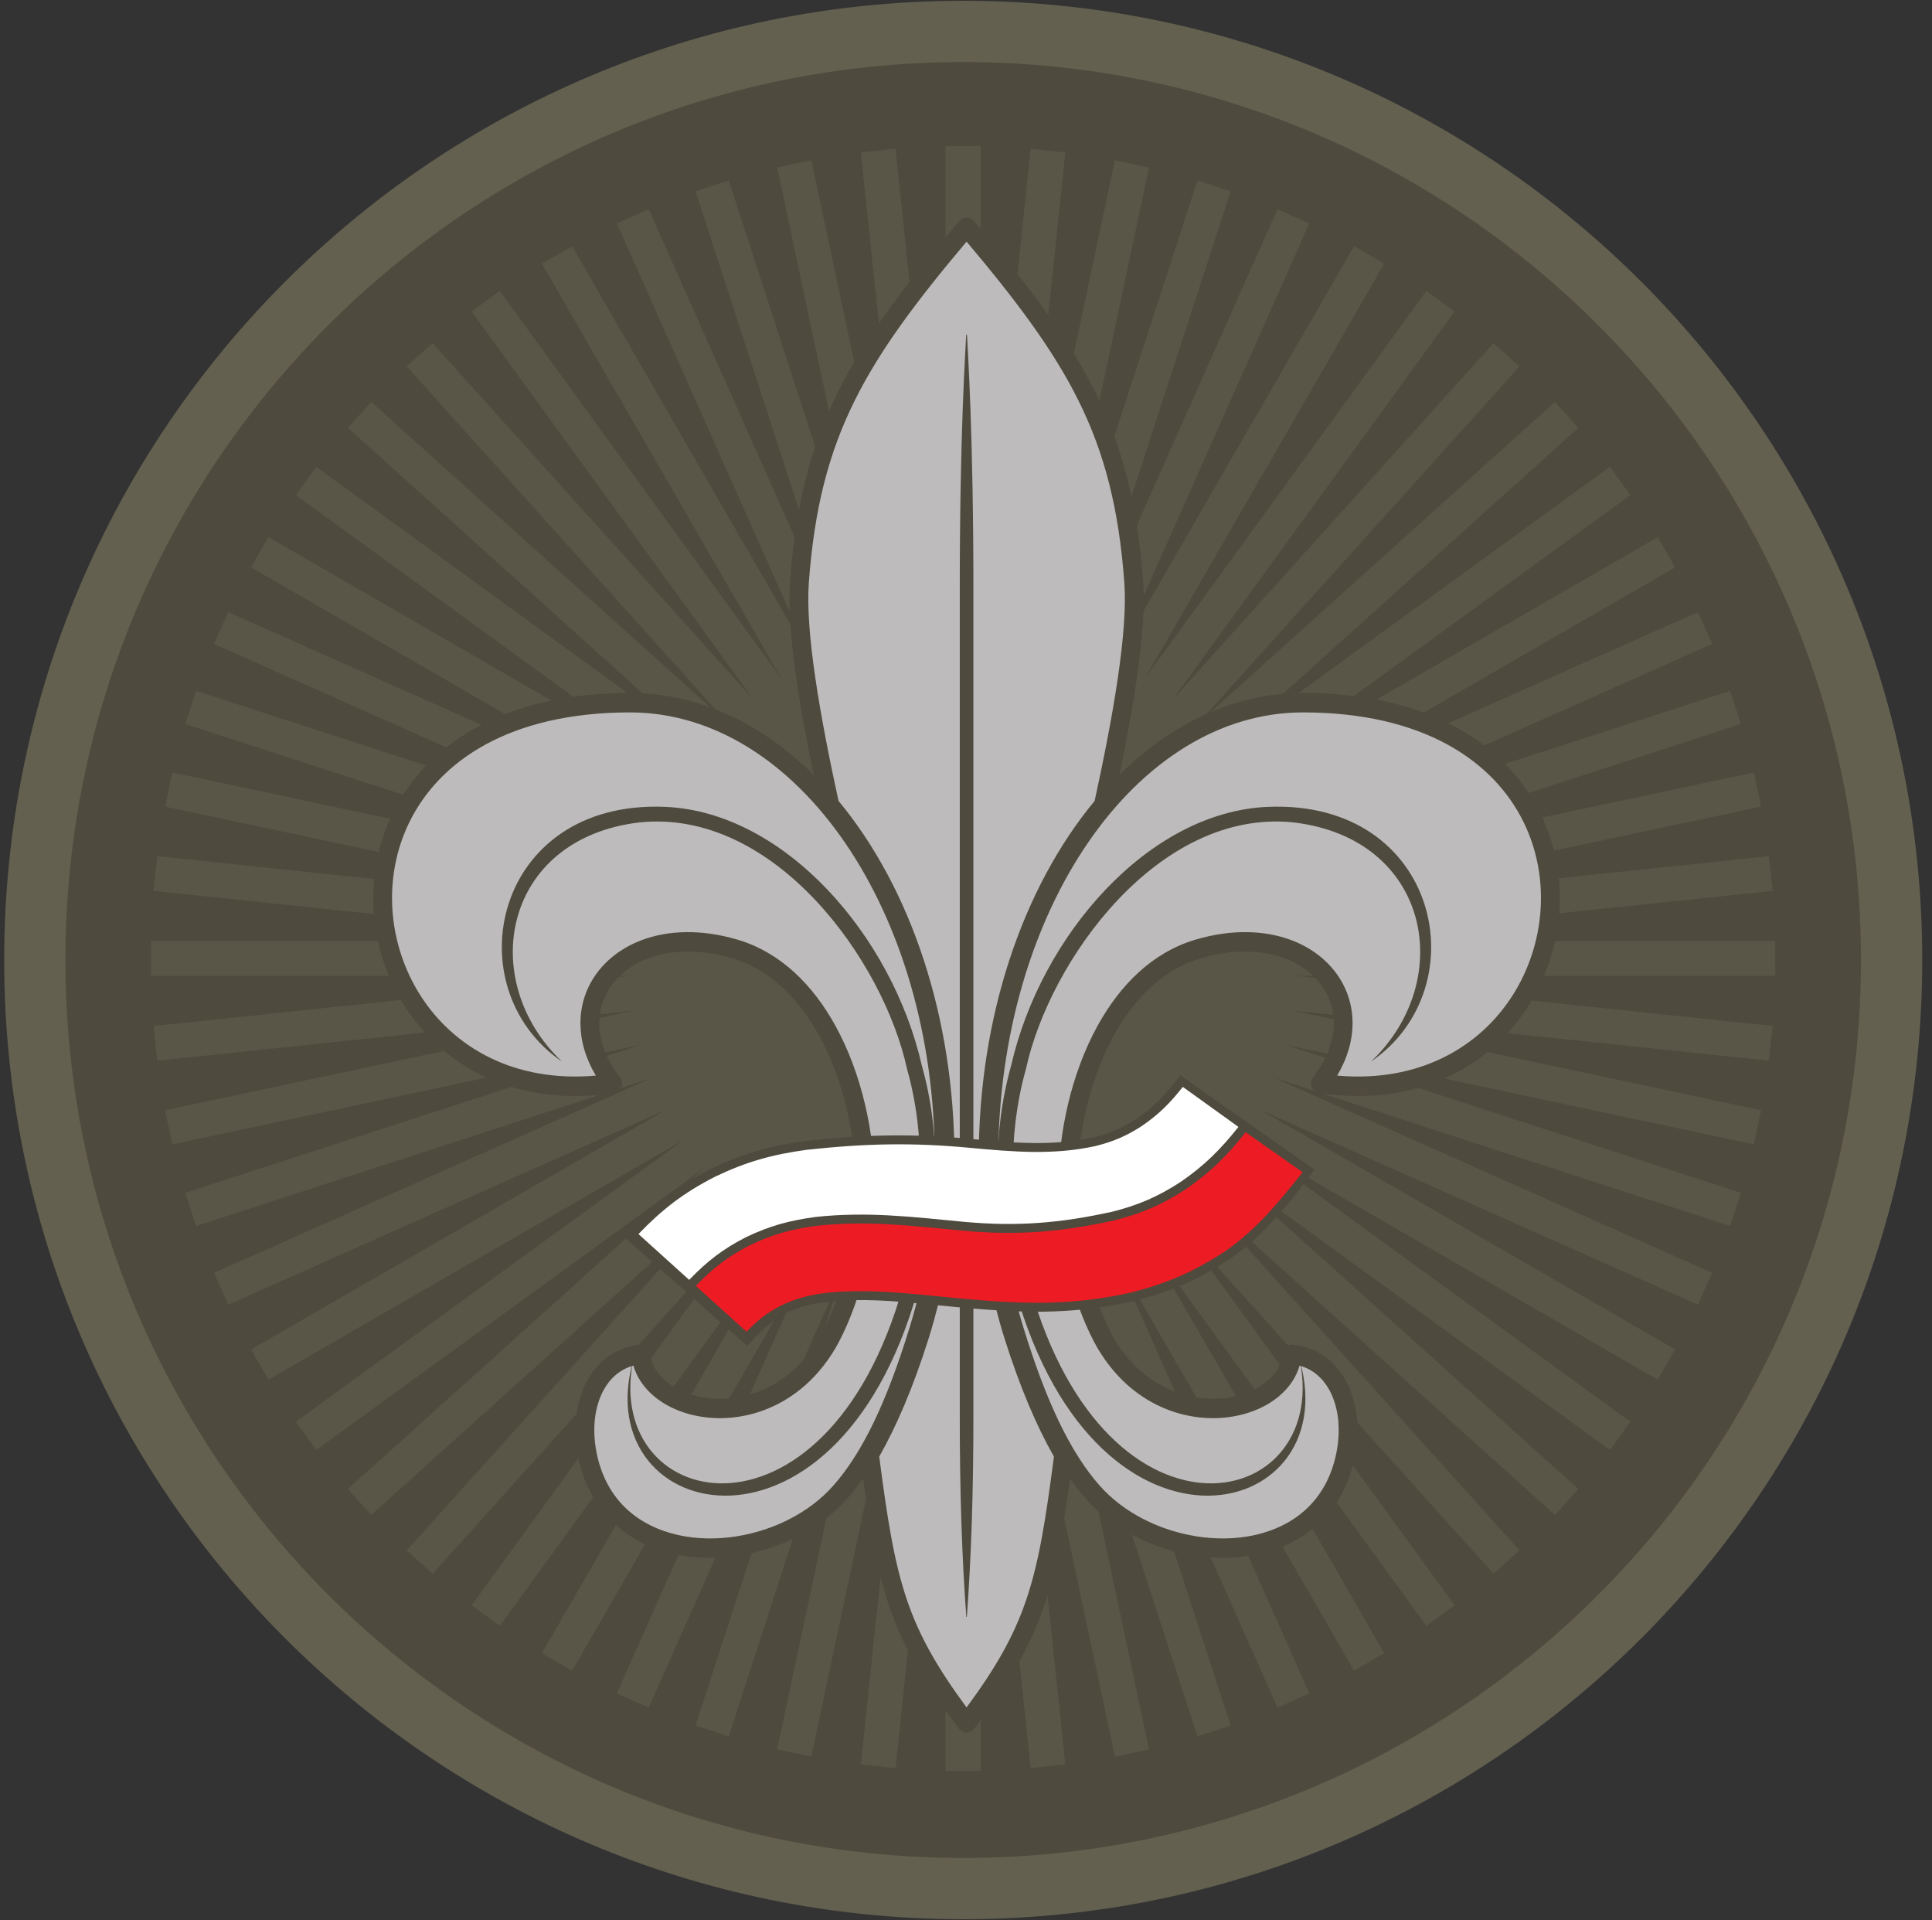 <?xml version="1.0" encoding="UTF-8" standalone="no"?>
<svg
   xmlns:dc="http://purl.org/dc/elements/1.1/"
   xmlns:cc="http://creativecommons.org/ns#"
   xmlns:rdf="http://www.w3.org/1999/02/22-rdf-syntax-ns#"
   xmlns:svg="http://www.w3.org/2000/svg"
   xmlns="http://www.w3.org/2000/svg"
   viewBox="0 0 209.333 208"
   height="208"
   width="209.333"
   xml:space="preserve"
   id="svg2"
   version="1.1"><rect x="0" y="0" width="209.333" height="208" fill="#333333" stroke="none"/><defs
     id="defs6" /><g
     transform="matrix(1.333,0,0,-1.333,0,208)"
     id="g10"><g
       transform="scale(0.1)"
       id="g12"><path
         id="path14"
         style="fill:#64604f;fill-opacity:1;fill-rule:evenodd;stroke:none"
         d="m 782.922,1559.75 c 430.528,0 779.528,-349.01 779.528,-779.535 0,-430.52 -349,-779.524 -779.528,-779.524 C 352.398,0.691 3.395,349.695 3.395,780.215 c 0,430.525 349.003,779.535 779.527,779.535" /><path
         id="path16"
         style="fill:#4e4a3d;fill-opacity:1;fill-rule:nonzero;stroke:none"
         d="m 782.922,1509.95 c 403.028,0 729.738,-326.71 729.738,-729.735 0,-403.024 -326.71,-729.738 -729.738,-729.738 -403.027,0 -729.738,326.714 -729.738,729.738 0,403.025 326.711,729.735 729.738,729.735" /><path
         id="path18"
         style="fill:#4e4a3d;fill-opacity:1;fill-rule:evenodd;stroke:none"
         d="m 782.922,1440.37 c 364.598,0 660.148,-295.56 660.148,-660.155 0,-364.594 -295.55,-660.152 -660.148,-660.152 -364.594,0 -660.152,295.558 -660.152,660.152 0,364.595 295.558,660.155 660.152,660.155" /><path
         id="path20"
         style="fill:none;stroke:#595647;stroke-width:28.347;stroke-linecap:butt;stroke-linejoin:miter;stroke-miterlimit:22.926;stroke-dasharray:none;stroke-opacity:1"
         d="M 782.836,1441.65 V 121.352" /><path
         id="path22"
         style="fill:none;stroke:#595647;stroke-width:28.347;stroke-linecap:butt;stroke-linejoin:miter;stroke-miterlimit:22.926;stroke-dasharray:none;stroke-opacity:1"
         d="M 713.832,1438.04 851.84,124.969" /><path
         id="path24"
         style="fill:none;stroke:#595647;stroke-width:28.347;stroke-linecap:butt;stroke-linejoin:miter;stroke-miterlimit:22.926;stroke-dasharray:none;stroke-opacity:1"
         d="M 645.582,1427.23 920.09,135.777" /><path
         id="path26"
         style="fill:none;stroke:#595647;stroke-width:28.347;stroke-linecap:butt;stroke-linejoin:miter;stroke-miterlimit:22.926;stroke-dasharray:none;stroke-opacity:1"
         d="M 578.836,1409.34 986.832,153.66" /><path
         id="path28"
         style="fill:none;stroke:#595647;stroke-width:28.347;stroke-linecap:butt;stroke-linejoin:miter;stroke-miterlimit:22.926;stroke-dasharray:none;stroke-opacity:1"
         d="M 514.328,1384.58 1051.34,178.426" /><path
         id="path30"
         style="fill:none;stroke:#595647;stroke-width:28.347;stroke-linecap:butt;stroke-linejoin:miter;stroke-miterlimit:22.926;stroke-dasharray:none;stroke-opacity:1"
         d="M 452.762,1353.21 1112.91,209.797" /><path
         id="path32"
         style="fill:none;stroke:#595647;stroke-width:28.347;stroke-linecap:butt;stroke-linejoin:miter;stroke-miterlimit:22.926;stroke-dasharray:none;stroke-opacity:1"
         d="M 394.809,1315.58 1170.86,247.43" /><path
         id="path34"
         style="fill:none;stroke:#595647;stroke-width:28.347;stroke-linecap:butt;stroke-linejoin:miter;stroke-miterlimit:22.926;stroke-dasharray:none;stroke-opacity:1"
         d="M 341.109,1272.09 1224.56,290.914" /><path
         id="path36"
         style="fill:none;stroke:#595647;stroke-width:28.347;stroke-linecap:butt;stroke-linejoin:miter;stroke-miterlimit:22.926;stroke-dasharray:none;stroke-opacity:1"
         d="M 292.25,1223.23 1273.43,339.777" /><path
         id="path38"
         style="fill:none;stroke:#595647;stroke-width:28.347;stroke-linecap:butt;stroke-linejoin:miter;stroke-miterlimit:22.926;stroke-dasharray:none;stroke-opacity:1"
         d="M 248.762,1169.53 1316.91,393.477" /><path
         id="path40"
         style="fill:none;stroke:#595647;stroke-width:28.347;stroke-linecap:butt;stroke-linejoin:miter;stroke-miterlimit:22.926;stroke-dasharray:none;stroke-opacity:1"
         d="M 211.129,1111.58 1354.54,451.43" /><path
         id="path42"
         style="fill:none;stroke:#595647;stroke-width:28.347;stroke-linecap:butt;stroke-linejoin:miter;stroke-miterlimit:22.926;stroke-dasharray:none;stroke-opacity:1"
         d="M 179.758,1050.01 1385.91,512.996" /><path
         id="path44"
         style="fill:none;stroke:#595647;stroke-width:28.347;stroke-linecap:butt;stroke-linejoin:miter;stroke-miterlimit:22.926;stroke-dasharray:none;stroke-opacity:1"
         d="M 154.996,985.504 1410.68,577.508" /><path
         id="path46"
         style="fill:none;stroke:#595647;stroke-width:28.347;stroke-linecap:butt;stroke-linejoin:miter;stroke-miterlimit:22.926;stroke-dasharray:none;stroke-opacity:1"
         d="M 137.109,918.758 1428.56,644.25" /><path
         id="path48"
         style="fill:none;stroke:#595647;stroke-width:28.347;stroke-linecap:butt;stroke-linejoin:miter;stroke-miterlimit:22.926;stroke-dasharray:none;stroke-opacity:1"
         d="M 126.305,850.508 1439.37,712.5" /><path
         id="path50"
         style="fill:none;stroke:#595647;stroke-width:28.347;stroke-linecap:butt;stroke-linejoin:miter;stroke-miterlimit:22.926;stroke-dasharray:none;stroke-opacity:1"
         d="M 122.688,781.504 H 1442.99" /><path
         id="path52"
         style="fill:none;stroke:#595647;stroke-width:28.347;stroke-linecap:butt;stroke-linejoin:miter;stroke-miterlimit:22.926;stroke-dasharray:none;stroke-opacity:1"
         d="M 126.305,712.5 1439.37,850.508" /><path
         id="path54"
         style="fill:none;stroke:#595647;stroke-width:28.347;stroke-linecap:butt;stroke-linejoin:miter;stroke-miterlimit:22.926;stroke-dasharray:none;stroke-opacity:1"
         d="M 137.109,644.25 1428.56,918.758" /><path
         id="path56"
         style="fill:none;stroke:#595647;stroke-width:28.347;stroke-linecap:butt;stroke-linejoin:miter;stroke-miterlimit:22.926;stroke-dasharray:none;stroke-opacity:1"
         d="M 154.996,577.508 1410.68,985.504" /><path
         id="path58"
         style="fill:none;stroke:#595647;stroke-width:28.347;stroke-linecap:butt;stroke-linejoin:miter;stroke-miterlimit:22.926;stroke-dasharray:none;stroke-opacity:1"
         d="M 179.758,512.996 1385.91,1050.01" /><path
         id="path60"
         style="fill:none;stroke:#595647;stroke-width:28.347;stroke-linecap:butt;stroke-linejoin:miter;stroke-miterlimit:22.926;stroke-dasharray:none;stroke-opacity:1"
         d="M 211.129,451.43 1354.54,1111.58" /><path
         id="path62"
         style="fill:none;stroke:#595647;stroke-width:28.347;stroke-linecap:butt;stroke-linejoin:miter;stroke-miterlimit:22.926;stroke-dasharray:none;stroke-opacity:1"
         d="M 248.762,393.477 1316.91,1169.53" /><path
         id="path64"
         style="fill:none;stroke:#595647;stroke-width:28.347;stroke-linecap:butt;stroke-linejoin:miter;stroke-miterlimit:22.926;stroke-dasharray:none;stroke-opacity:1"
         d="m 292.25,339.777 981.18,883.453" /><path
         id="path66"
         style="fill:none;stroke:#595647;stroke-width:28.347;stroke-linecap:butt;stroke-linejoin:miter;stroke-miterlimit:22.926;stroke-dasharray:none;stroke-opacity:1"
         d="M 341.109,290.918 1224.56,1272.09" /><path
         id="path68"
         style="fill:none;stroke:#595647;stroke-width:28.347;stroke-linecap:butt;stroke-linejoin:miter;stroke-miterlimit:22.926;stroke-dasharray:none;stroke-opacity:1"
         d="M 394.809,247.43 1170.86,1315.58" /><path
         id="path70"
         style="fill:none;stroke:#595647;stroke-width:28.347;stroke-linecap:butt;stroke-linejoin:miter;stroke-miterlimit:22.926;stroke-dasharray:none;stroke-opacity:1"
         d="M 452.762,209.797 1112.91,1353.21" /><path
         id="path72"
         style="fill:none;stroke:#595647;stroke-width:28.347;stroke-linecap:butt;stroke-linejoin:miter;stroke-miterlimit:22.926;stroke-dasharray:none;stroke-opacity:1"
         d="M 514.328,178.426 1051.34,1384.58" /><path
         id="path74"
         style="fill:none;stroke:#595647;stroke-width:28.347;stroke-linecap:butt;stroke-linejoin:miter;stroke-miterlimit:22.926;stroke-dasharray:none;stroke-opacity:1"
         d="M 578.836,153.664 986.832,1409.35" /><path
         id="path76"
         style="fill:none;stroke:#595647;stroke-width:28.347;stroke-linecap:butt;stroke-linejoin:miter;stroke-miterlimit:22.926;stroke-dasharray:none;stroke-opacity:1"
         d="M 645.582,135.781 920.09,1427.23" /><path
         id="path78"
         style="fill:none;stroke:#595647;stroke-width:28.347;stroke-linecap:butt;stroke-linejoin:miter;stroke-miterlimit:22.926;stroke-dasharray:none;stroke-opacity:1"
         d="M 713.832,124.973 851.84,1438.04" /><path
         id="path80"
         style="fill:none;stroke:#595647;stroke-width:28.347;stroke-linecap:butt;stroke-linejoin:miter;stroke-miterlimit:22.926;stroke-dasharray:none;stroke-opacity:1"
         d="M 782.836,121.355 V 1441.66" /><path
         id="path82"
         style="fill:#bdbbbc;fill-opacity:1;fill-rule:evenodd;stroke:none"
         d="m 785.668,1375.89 c 88.855,-104.63 126.906,-166.78 135.859,-288.43 3.016,-40.98 -9.082,-110.026 -24.66,-181.362 -57.16,-68.008 -93.64,-171.313 -93.64,-287.008 0,-3.211 0.035,-6.418 0.101,-9.613 l -0.004,-0.348 c 0,-47.68 7.535,-93.191 20.707,-134.828 11.969,-37.832 25.348,-69.836 40.563,-96.102 -13.793,-106.062 -22.024,-143.207 -78.926,-218.14 -56.898,74.933 -65.129,112.078 -78.922,218.14 15.215,26.266 28.59,58.27 40.563,96.102 13.168,41.637 20.707,87.148 20.707,134.828 v 0.348 c 0.062,3.195 0.097,6.402 0.097,9.613 0,115.695 -36.484,219 -93.64,287.008 -15.578,71.336 -27.676,140.382 -24.66,181.362 8.953,121.65 47.003,183.8 135.855,288.43" /><path
         id="path84"
         style="fill:#4e4a3d;fill-opacity:1;fill-rule:nonzero;stroke:none"
         d="m 791.59,1380.74 c 44.754,-52.71 76.762,-94.81 98.832,-139.3 22.199,-44.74 34.191,-91.56 38.742,-153.44 1.551,-21.08 -0.75,-49.14 -5.418,-80.95 -4.629,-31.519 -11.578,-66.784 -19.394,-102.57 -0.321,-1.488 -1.055,-2.781 -2.055,-3.789 -28.289,-33.8 -51.406,-76.57 -67.332,-125.378 -15.434,-47.309 -24.07,-100.27 -24.07,-156.223 l -0.004,-4.754 c 0.011,-1.488 0.043,-3.055 0.074,-4.711 l -0.004,-0.309 v -0.187 h 0.031 c 0,-23.008 1.781,-45.484 5.117,-67.231 3.473,-22.585 8.633,-44.429 15.231,-65.285 5.969,-18.871 12.219,-36.113 18.797,-51.734 6.59,-15.664 13.601,-29.945 21.078,-42.852 0.933,-1.613 1.215,-3.437 0.914,-5.14 C 865.184,323.523 859.613,287.418 848.543,255 837.375,222.273 820.75,193.637 791.75,155.445 c -2.547,-3.355 -7.336,-4.015 -10.691,-1.465 -0.614,0.465 -1.137,1 -1.571,1.594 -28.933,38.125 -45.535,66.739 -56.695,99.426 -11.09,32.484 -16.664,68.668 -23.621,122.207 -0.227,1.742 0.148,3.418 0.965,4.82 h -0.008 c 7.473,12.907 14.48,27.188 21.074,42.852 6.578,15.621 12.828,32.863 18.793,51.734 6.598,20.856 11.762,42.696 15.234,65.285 3.336,21.747 5.118,44.223 5.118,67.231 h 0.027 v 0.348 l 0.004,0.148 h -0.004 c 0.031,1.656 0.059,3.23 0.07,4.711 l -0.004,4.754 c 0,55.953 -8.632,108.914 -24.07,156.223 -16,49.042 -39.266,91.996 -67.742,125.875 -0.828,0.988 -1.363,2.121 -1.613,3.3 l -0.032,-0.008 c -7.816,35.786 -14.765,71.047 -19.394,102.57 -4.668,31.81 -6.965,59.87 -5.414,80.95 4.551,61.88 16.543,108.7 38.742,153.44 22.082,44.52 54.117,86.64 98.91,139.39 2.731,3.23 7.559,3.63 10.785,0.9 0.356,-0.3 0.688,-0.64 0.977,-0.99 z m 85.113,-146.06 c -20.437,41.19 -50.027,80.7 -91.035,129.36 -41.004,-48.66 -70.594,-88.17 -91.031,-129.36 -21.278,-42.9 -32.789,-87.98 -37.188,-147.76 -1.461,-19.9 0.778,-46.86 5.297,-77.65 4.481,-30.551 11.219,-64.84 18.824,-99.766 29.196,-35.184 53,-79.324 69.36,-129.457 15.933,-48.848 24.851,-103.418 24.851,-160.957 l -0.058,-4.871 c -0.016,-1.711 -0.039,-3.336 -0.067,-4.867 v -0.223 h 0.032 c 0,-23.75 -1.848,-46.988 -5.305,-69.512 -3.598,-23.426 -8.945,-46.043 -15.77,-67.621 -6,-18.969 -12.425,-36.644 -19.332,-53.047 -6.504,-15.449 -13.367,-29.554 -20.621,-42.328 6.672,-51.113 12.113,-85.894 22.629,-116.707 9.82,-28.762 24.199,-54.367 48.379,-87.125 24.18,32.758 38.562,58.363 48.379,87.125 10.519,30.813 15.961,65.594 22.633,116.707 -7.258,12.766 -14.117,26.879 -20.621,42.328 -6.907,16.403 -13.336,34.078 -19.336,53.047 -6.825,21.582 -12.168,44.199 -15.766,67.629 -3.457,22.516 -5.305,45.754 -5.305,69.504 h 0.032 v 0.031 0.219 c -0.028,1.527 -0.055,3.144 -0.067,4.84 l -0.058,4.871 c 0,57.539 8.918,112.109 24.851,160.957 16.36,50.133 40.16,94.273 69.36,129.457 7.601,34.926 14.339,69.215 18.824,99.766 4.519,30.79 6.758,57.75 5.297,77.65 -4.399,59.78 -15.914,104.86 -37.188,147.76 z m -65.738,-625.231 -0.004,-0.133 0.004,0.133" /><path
         id="path86"
         style="fill:#4e4a3d;fill-opacity:1;fill-rule:nonzero;stroke:none"
         d="m 785.668,246.289 h -0.215 c -3.414,46.43 -5.41,100.711 -5.32,166.504 v 664.077 c -0.113,131.81 4.75,200.24 5.219,211.51 h 0.316 0.32 c 0.465,-11.27 5.332,-79.7 5.219,-211.51 V 412.793 C 791.297,347 789.301,292.719 785.883,246.289 h -0.215" /><path
         id="path88"
         style="fill:#bdbbbc;fill-opacity:1;fill-rule:evenodd;stroke:none"
         d="m 1059.08,989.336 c 290.96,0 239.98,-343.297 14.13,-309.379 50.52,65.129 -8.56,136.16 -99.605,109.133 -71.519,-21.231 -105.632,-116.258 -105.632,-191.711 0,-46.742 10.425,-89.672 27.836,-123.379 45.402,-85.43 149.391,-65.023 154.571,-14.297 35.01,-3.754 50.11,-40.465 44.15,-77.344 -16.42,-101.476 -149.124,-98.98 -206.132,-34.816 -25.085,28.242 -45.296,71.129 -63.949,131.93 -13.172,42.929 -20.707,89.859 -20.707,139.019 0,204.813 114.321,370.844 255.338,370.844" /><path
         id="path90"
         style="fill:#4e4a3d;fill-opacity:1;fill-rule:nonzero;stroke:none"
         d="m 1059.08,997.246 c 104.4,0 166.47,-43.324 193.23,-98.398 12.21,-25.106 17.03,-52.602 15.14,-79.524 -1.87,-26.926 -10.43,-53.332 -24.98,-76.265 -31.37,-49.461 -90.45,-82.911 -170.34,-70.914 -4.18,0.613 -7.1,4.609 -6.5,8.925 0.23,1.66 0.94,3.125 1.98,4.266 11.34,14.793 16.48,29.727 16.52,43.379 0.02,11.672 -3.69,22.508 -10.44,31.543 -6.9,9.25 -17,16.707 -29.57,21.387 -18.33,6.832 -41.83,7.738 -68.421,-0.149 -30.476,-9.047 -53.828,-32.699 -70.265,-62.535 -20.032,-36.352 -29.797,-81.742 -29.797,-121.582 0,-22.359 2.441,-43.785 6.926,-63.645 l 0.058,-0.289 c 4.629,-20.433 11.399,-39.215 19.883,-55.656 l 0.012,0.012 c 13.441,-25.293 32.289,-40.606 51.902,-48.196 14.484,-5.613 29.398,-7.042 42.844,-5.199 13.158,1.809 24.818,6.75 33.148,13.946 6.95,6.011 11.49,13.601 12.36,22.152 0.43,4.332 4.19,7.484 8.39,7.039 0.95,-0.094 2,-0.246 3.14,-0.434 18.27,-2.949 31.55,-13.847 39.72,-28.921 7.84,-14.473 10.82,-32.79 8.83,-51.391 l -0.03,-0.234 c -0.2,-1.844 -0.45,-3.68 -0.75,-5.497 -4.23,-26.203 -15.72,-46.066 -31.6,-60.171 -13.22,-11.747 -29.38,-19.403 -46.84,-23.348 -17.16,-3.875 -35.669,-4.156 -53.915,-1.207 -32.957,5.332 -65.129,21.332 -86.945,45.89 -13.059,14.7 -24.79,33.09 -35.618,55.579 -10.726,22.277 -20.586,48.566 -30.011,79.285 -6.828,22.25 -12.168,45.57 -15.766,69.726 -3.457,23.211 -5.301,47.18 -5.301,71.672 0,104.063 29.129,198.403 76.223,266.801 47.629,69.168 113.652,111.953 186.783,111.953 z m 179.57,-105.441 c -24.37,50.168 -81.91,89.629 -179.57,89.629 -67.885,0 -129.533,-40.239 -174.318,-105.282 -45.321,-65.824 -73.352,-156.91 -73.352,-257.66 0,-23.719 1.781,-46.898 5.121,-69.328 3.469,-23.289 8.629,-45.805 15.227,-67.316 9.23,-30.075 18.805,-55.637 29.113,-77.059 10.211,-21.211 21.133,-38.394 33.16,-51.934 19.422,-21.863 48.297,-36.14 78.02,-40.949 16.355,-2.644 32.949,-2.386 48.339,1.082 15.08,3.41 28.92,9.918 40.07,19.825 13.28,11.8 22.92,28.566 26.52,50.847 0.25,1.563 0.47,3.11 0.63,4.629 l 0.02,0.238 c 1.66,15.438 -0.7,30.422 -6.97,42.004 -5.26,9.707 -13.39,17.028 -24.29,20.059 -2.75,-9.418 -8.4,-17.66 -16.14,-24.348 -10.49,-9.062 -24.91,-15.25 -40.988,-17.457 -15.797,-2.172 -33.273,-0.504 -50.219,6.059 -22.757,8.812 -44.546,26.414 -59.925,55.355 l 0.015,0.012 -0.047,0.086 c -9.136,17.687 -16.406,37.777 -21.343,59.531 l -0.082,0.324 c -4.754,21.067 -7.34,43.696 -7.34,67.227 0,42.25 10.429,90.527 31.828,129.367 18.301,33.211 44.625,59.625 79.379,69.942 29.832,8.855 56.622,7.683 77.822,-0.219 15.35,-5.723 27.81,-14.985 36.46,-26.571 8.8,-11.796 13.65,-25.941 13.61,-41.183 -0.03,-13.652 -3.99,-28.113 -12.55,-42.442 66.78,-5.921 116.08,23.305 142.8,65.426 13.12,20.696 20.83,44.485 22.53,68.731 1.69,24.246 -2.61,48.922 -13.53,71.375" /><path
         id="path92"
         style="fill:#4e4a3d;fill-opacity:1;fill-rule:nonzero;stroke:none"
         d="M 821.863,694.293 C 806.203,638.738 808.242,578.309 822.082,523.645 885.684,272.367 1093.75,321.746 1056.7,453.988 1080.92,328.91 893.574,291.59 834.172,526.25 c -13.422,53.027 -15.434,111.531 -0.309,165.168 19.176,88.609 107.977,211.887 217.397,200.637 111.4,-13.028 132.69,-128.481 63.12,-194.418 87.93,60.113 55.7,212.793 -83.73,207.043 C 933.688,900.66 846.016,800.328 821.863,694.293" /><path
         id="path94"
         style="fill:#bdbbbc;fill-opacity:1;fill-rule:evenodd;stroke:none"
         d="m 512.113,989.336 c -290.957,0 -239.98,-343.297 -14.129,-309.379 -50.515,65.129 8.555,136.16 99.606,109.133 71.515,-21.231 105.633,-116.258 105.633,-191.711 0,-46.742 -10.43,-89.672 -27.836,-123.379 -45.403,-85.43 -149.395,-65.023 -154.574,-14.297 -35.008,-3.754 -50.114,-40.465 -44.149,-77.344 16.418,-101.476 149.121,-98.98 206.129,-34.816 25.086,28.242 45.293,71.129 63.949,131.93 13.172,42.929 20.711,89.859 20.711,139.019 0,204.813 -114.324,370.844 -255.34,370.844" /><path
         id="path96"
         style="fill:#4e4a3d;fill-opacity:1;fill-rule:nonzero;stroke:none"
         d="m 512.113,981.434 c -97.656,0 -155.199,-39.461 -179.574,-89.629 -10.91,-22.453 -15.215,-47.129 -13.527,-71.375 1.695,-24.246 9.414,-48.035 22.535,-68.731 26.723,-42.125 76.019,-71.347 142.789,-65.426 -8.555,14.329 -12.516,28.79 -12.547,42.442 -0.035,15.242 4.809,29.387 13.613,41.183 8.649,11.586 21.106,20.848 36.457,26.571 21.204,7.902 47.989,9.074 77.829,0.219 34.753,-10.317 61.078,-36.731 79.371,-69.942 21.402,-38.84 31.832,-87.117 31.832,-129.367 0,-23.531 -2.586,-46.16 -7.34,-67.227 l -0.082,-0.324 c -4.938,-21.754 -12.207,-41.844 -21.344,-59.531 l -0.043,-0.086 0.016,-0.012 c -15.383,-28.941 -37.172,-46.543 -59.926,-55.355 -16.945,-6.563 -34.43,-8.227 -50.219,-6.059 -16.074,2.207 -30.504,8.395 -40.992,17.457 -7.734,6.688 -13.391,14.93 -16.141,24.348 -10.902,-3.031 -19.027,-10.352 -24.285,-20.059 -6.273,-11.582 -8.633,-26.566 -6.976,-42.004 l 0.027,-0.238 c 0.164,-1.519 0.375,-3.066 0.625,-4.629 3.605,-22.281 13.242,-39.047 26.519,-50.847 11.153,-9.907 24.989,-16.415 40.071,-19.825 15.387,-3.468 31.984,-3.726 48.344,-1.082 29.714,4.809 58.593,19.086 78.011,40.949 12.032,13.54 22.953,30.723 33.164,51.934 10.313,21.422 19.883,46.984 29.11,77.059 6.601,21.511 11.761,44.027 15.23,67.316 3.34,22.43 5.121,45.609 5.121,69.328 0,100.75 -28.027,191.836 -73.347,257.66 C 641.645,941.195 580,981.434 512.113,981.434 Z M 318.879,898.848 c 26.762,55.074 88.828,98.398 193.234,98.398 73.129,0 139.157,-42.785 186.782,-111.953 47.093,-68.398 76.222,-162.738 76.222,-266.801 0,-24.492 -1.84,-48.461 -5.297,-71.672 -3.597,-24.156 -8.941,-47.476 -15.769,-69.726 -9.426,-30.719 -19.289,-57.004 -30.008,-79.285 -10.828,-22.489 -22.563,-40.879 -35.617,-55.579 -21.821,-24.558 -53.988,-40.558 -86.949,-45.89 -18.25,-2.949 -36.758,-2.668 -53.914,1.207 -17.461,3.945 -33.622,11.601 -46.836,23.348 -15.879,14.105 -27.372,33.968 -31.61,60.171 -0.297,1.817 -0.547,3.653 -0.746,5.497 l -0.027,0.234 c -1.996,18.601 0.992,36.918 8.828,51.391 8.168,15.074 21.445,25.972 39.715,28.921 1.148,0.188 2.203,0.34 3.148,0.434 4.199,0.445 7.957,-2.707 8.387,-7.039 0.875,-8.551 5.406,-16.141 12.367,-22.152 8.324,-7.196 19.984,-12.137 33.141,-13.946 13.445,-1.843 28.359,-0.414 42.847,5.199 19.614,7.59 38.457,22.903 51.895,48.196 l 0.016,-0.012 c 8.484,16.441 15.253,35.223 19.882,55.656 l 0.063,0.289 c 4.48,19.86 6.922,41.286 6.922,63.645 0,39.84 -9.762,85.23 -29.793,121.582 -16.442,29.836 -39.789,53.488 -70.27,62.535 -26.59,7.887 -50.094,6.981 -68.418,0.149 -12.57,-4.68 -22.668,-12.137 -29.57,-21.387 -6.75,-9.035 -10.465,-19.871 -10.438,-31.543 0.032,-13.652 5.176,-28.586 16.516,-43.379 1.035,-1.141 1.75,-2.606 1.981,-4.266 0.593,-4.316 -2.317,-8.312 -6.5,-8.925 -79.887,-11.997 -138.969,21.453 -170.336,70.914 -14.551,22.933 -23.114,49.339 -24.993,76.265 -1.879,26.922 2.946,54.418 15.145,79.524" /><path
         id="path98"
         style="fill:#4e4a3d;fill-opacity:1;fill-rule:nonzero;stroke:none"
         d="M 749.328,694.293 C 764.992,638.738 762.949,578.309 749.113,523.645 685.508,272.367 477.438,321.746 514.488,453.988 490.277,328.91 677.613,291.59 737.02,526.25 c 13.421,53.027 15.429,111.531 0.312,165.168 C 718.152,780.027 629.355,903.305 519.93,892.055 408.527,879.027 387.25,763.574 456.82,697.637 368.879,757.75 401.117,910.43 540.543,904.68 637.504,900.66 725.176,800.328 749.328,694.293" /><path
         id="path100"
         style="fill:#4e4a3d;fill-opacity:1;fill-rule:nonzero;stroke:none"
         d="m 607.457,466.59 c 20.445,22.848 33.586,31.648 64.25,35.848 34.988,3.789 70.211,-0.899 105.035,-4.215 52.465,-4.789 91.633,-6.864 143.946,4.609 30.441,7.742 52.425,17.25 78.726,34.309 29.076,20.004 48.046,44.691 69.036,72.699 -36.36,25.562 -72.72,51.121 -109.079,76.68 -10.766,-14.364 -20.476,-24.954 -35.394,-35.215 -11.868,-7.7 -21.485,-11.746 -35.223,-15.242 -33.399,-7.325 -65.203,-4.426 -98.91,-1.348 -48.008,4.574 -86.348,3.715 -135.086,-1.555 -28.977,-3.972 -50.613,-10.012 -77.016,-22.66 -29.355,-15.109 -48.785,-30.789 -70.629,-55.203 L 607.457,466.59" /><path
         id="path102"
         style="fill:#ffffff;fill-opacity:1;fill-rule:nonzero;stroke:none"
         d="m 560.176,520.266 c 14.605,15.16 27.277,25.011 46.129,34.679 19.383,9.278 35.191,13.532 56.465,16.446 42.273,4.574 79.015,0.039 120.886,-3.957 42.824,-3.907 77.598,-1.172 120.188,8.171 21.629,5.497 37.094,12.129 55.781,24.247 19.461,13.367 32.453,26.367 47.005,44.742 l -45.208,32.5 c -10.477,-13.231 -19.281,-22.153 -33.301,-31.774 -12.66,-8.207 -22.957,-12.558 -37.609,-16.285 -34.516,-7.566 -66.574,-4.703 -101.387,-1.531 -47.301,4.512 -85.437,3.664 -133.434,-1.531 -28.097,-3.848 -49.031,-9.668 -74.625,-21.934 -25.296,-12.973 -42.519,-26.191 -62.105,-46.531 13.742,-12.414 27.477,-24.828 41.215,-37.242" /><path
         id="path104"
         style="fill:#ed1c24;fill-opacity:1;fill-rule:nonzero;stroke:none"
         d="m 606.816,478.121 c 8.918,9.27 16.532,15.367 28.051,21.27 12.266,5.879 22.442,8.386 35.906,10.23 35.563,3.852 71.293,-0.812 106.692,-4.191 51.488,-4.696 90.133,-6.825 141.465,4.433 29.523,7.516 50.832,16.719 76.336,33.262 25.574,17.539 44.424,40.5 63.534,64.633 l -46.29,32.469 C 997.422,621.184 983.938,607.715 963.766,593.871 944.27,581.227 928.164,574.32 905.598,568.57 c -43.641,-9.562 -78.797,-12.351 -122.664,-8.347 -41.141,3.922 -77.719,8.48 -119.235,3.984 -20.371,-2.793 -35.511,-6.836 -54.074,-15.723 -18.004,-9.242 -30.078,-18.632 -44.027,-33.121 13.742,-12.41 27.48,-24.82 41.218,-37.242" /></g></g></svg>